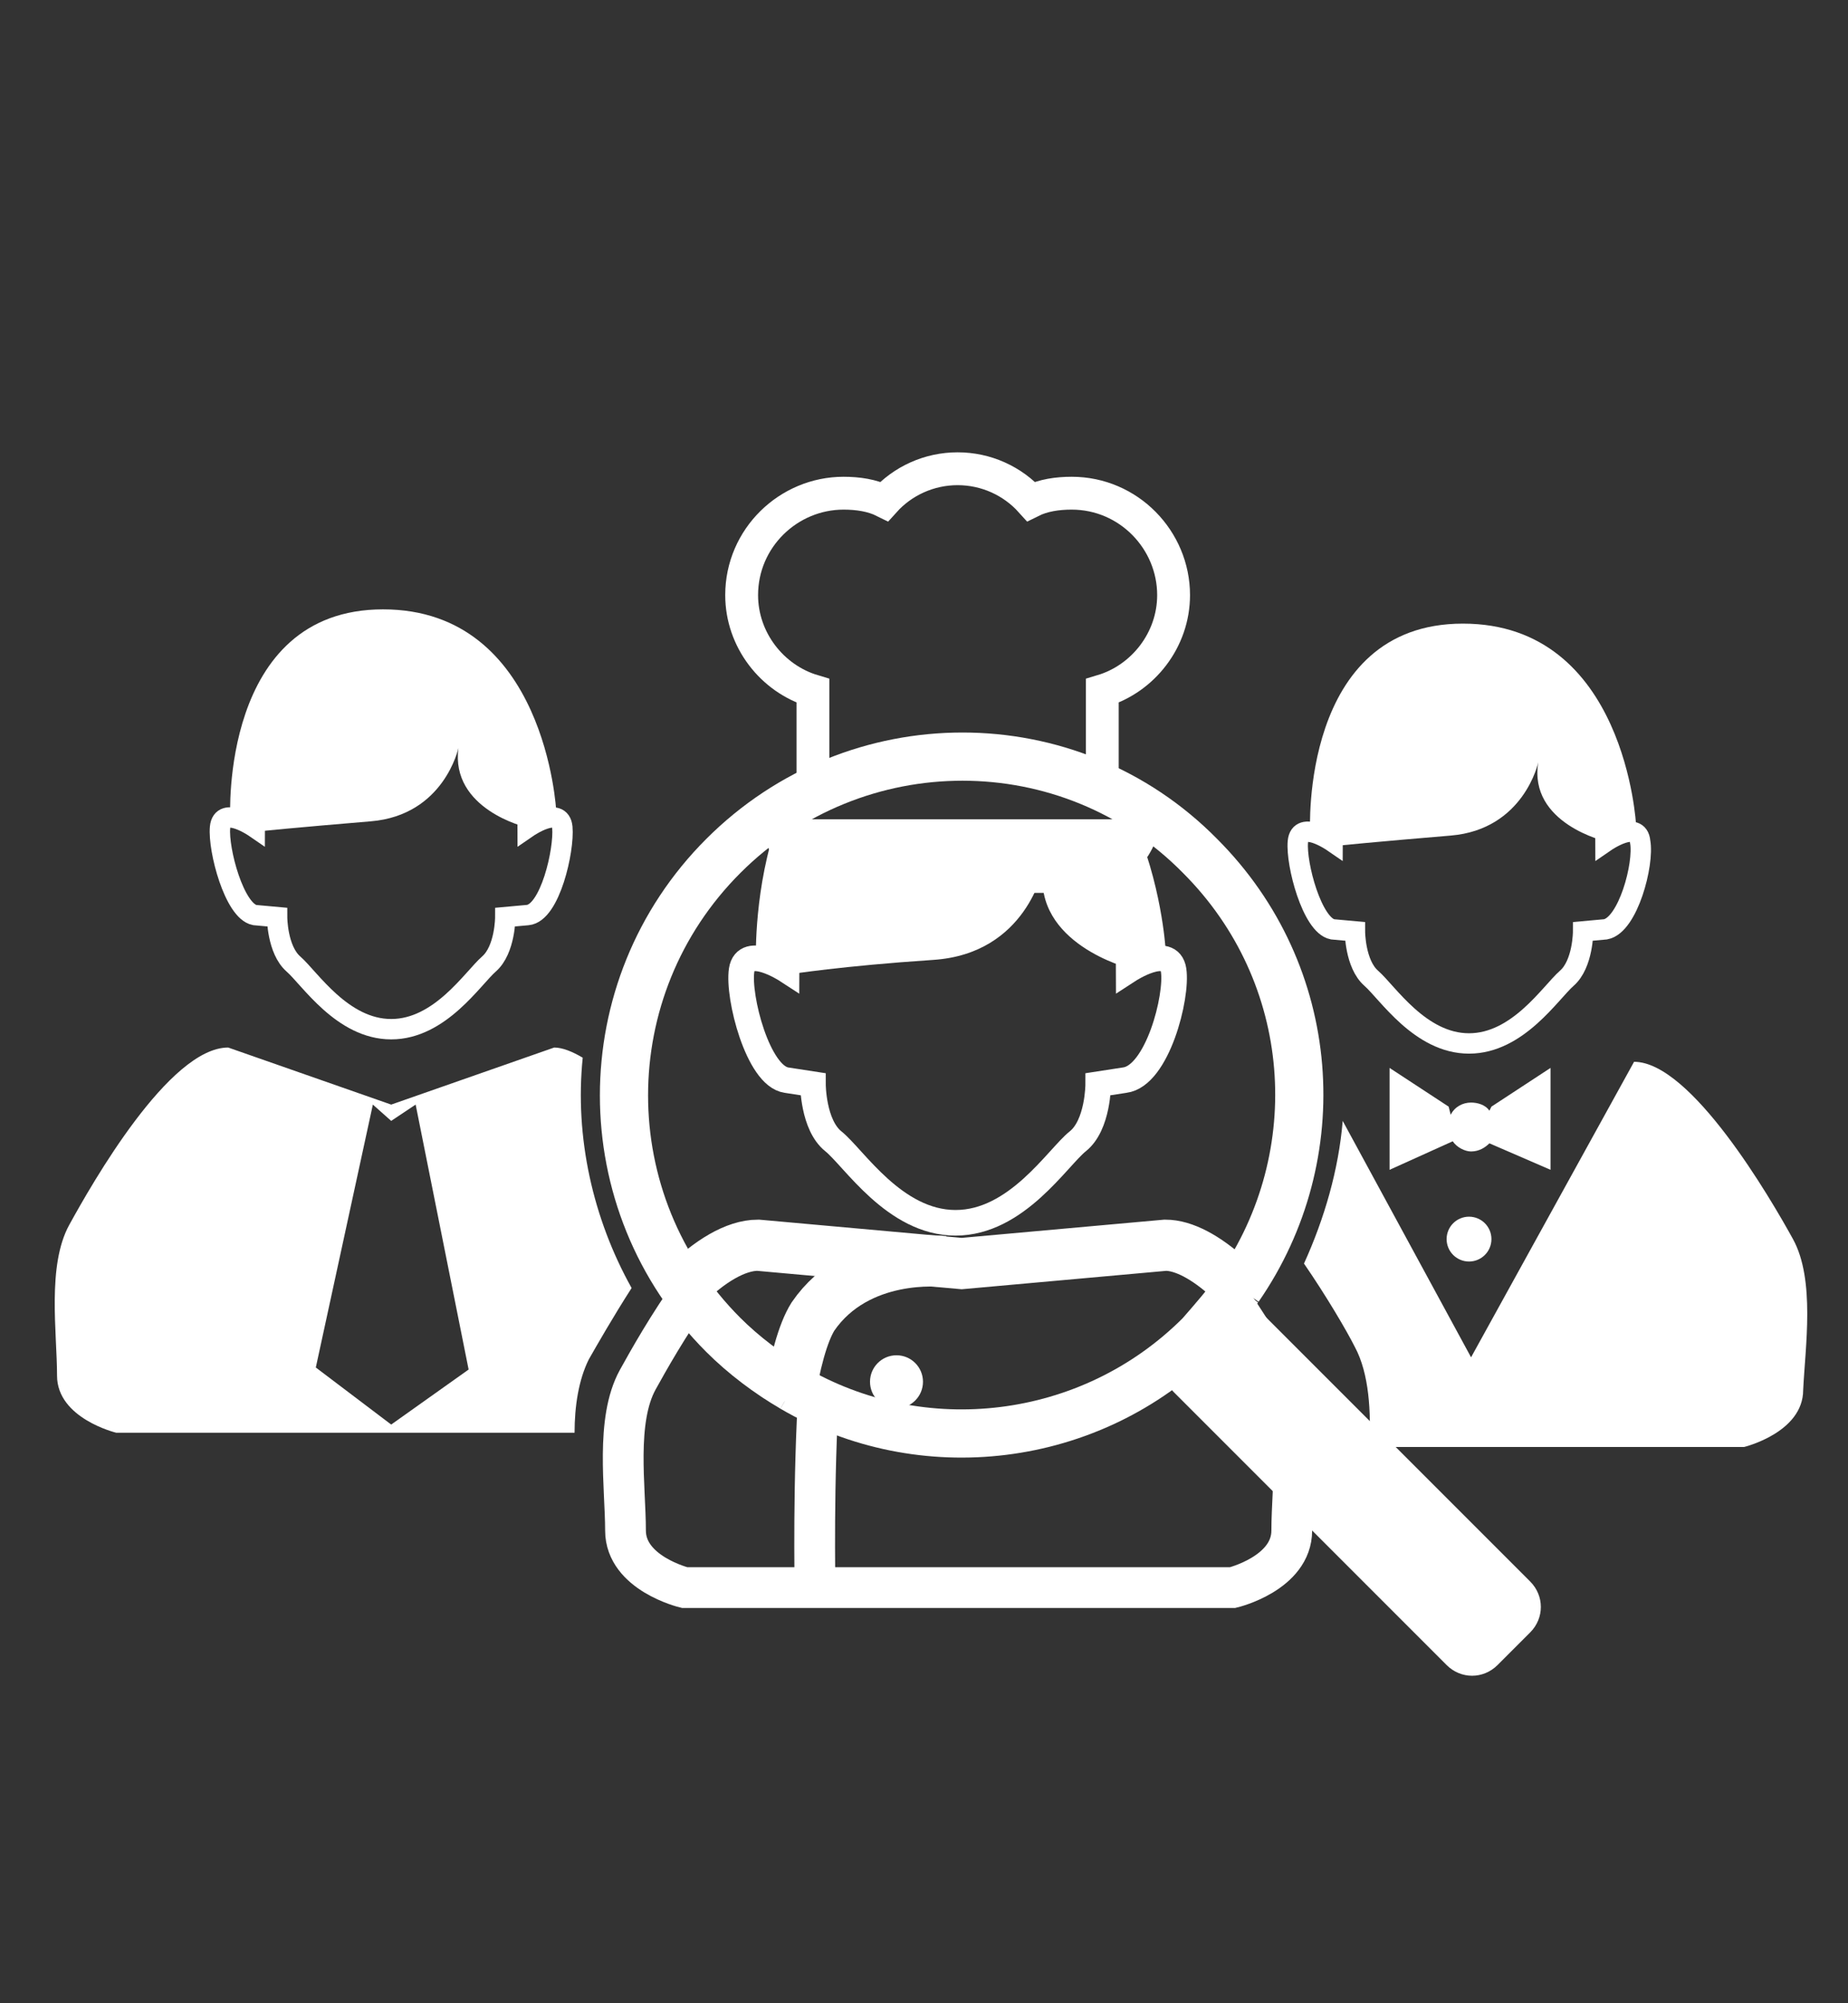 <?xml version="1.0" encoding="utf-8"?>
<!-- Generator: Adobe Illustrator 21.0.2, SVG Export Plug-In . SVG Version: 6.00 Build 0)  -->
<svg version="1.1" id="Layer_1" xmlns="http://www.w3.org/2000/svg" xmlns:xlink="http://www.w3.org/1999/xlink" x="0px" y="0px"
	 viewBox="0 0 90.7 98.3" style="enable-background:new 0 0 90.7 98.3;" xml:space="preserve">
<rect x="0" y="0" width="90.7" height="98.3" fill="#333333" stroke="none"/>
<style type="text/css">
	.st0{fill:none;stroke:#FFFFFF;stroke-miterlimit:10;}
	.st1{fill:#FFFFFF;}
	.st2{fill:none;stroke:#FFFFFF;stroke-width:1.612;stroke-miterlimit:10;}
	.st3{fill:none;stroke:#FFFFFF;stroke-width:2;stroke-miterlimit:10;}
	.st4{fill:none;stroke:#FFFFFF;stroke-width:2.024;stroke-miterlimit:10;}
	.st5{fill:none;stroke:#FFFFFF;stroke-width:1.256;stroke-miterlimit:10;}
	.st6{fill:none;stroke:#FFFFFF;stroke-width:2.511;stroke-miterlimit:10;}
	.st7{fill:none;stroke:#FFFFFF;stroke-width:2.365;stroke-miterlimit:10;}
</style>
<path class="st0" d="M80.5,41.3c-0.1-1.1-1.7,0-1.7,0c0-8.7-6.7-9.1-6.7-9.1s-6.7,0.4-6.7,9.1c0,0-1.6-1.1-1.7,0
	c-0.1,1.1,0.7,4.1,1.7,4.3c1.1,0.1,1.1,0.1,1.1,0.1s0,1.6,0.8,2.3c0.8,0.7,2.4,3.2,4.8,3.2c2.4,0,4-2.5,4.8-3.2
	c0.8-0.7,0.8-2.3,0.8-2.3s0,0,1.1-0.1C79.9,45.4,80.7,42.4,80.5,41.3z"/>
<path class="st1" d="M75.5,37.4c0,0-0.7,3.3-4.3,3.6s-5.6,0.5-5.6,0.5l-1.3-0.7c0,0-0.5-10.2,7.5-10.2s8.5,9.9,8.5,9.9l-1.4,0.8
	C78.8,41.3,75,40.4,75.5,37.4z"/>
<path class="st1" d="M76.1,52.4l-2.9,1.9l-0.1,0.2c-0.2-0.3-0.6-0.4-0.9-0.4c-0.4,0-0.8,0.2-1,0.6l-0.1-0.4l-2.9-1.9v5l3.1-1.4
	c0.2,0.3,0.6,0.5,0.9,0.5c0.4,0,0.7-0.2,0.9-0.4l3,1.3V52.4z"/>
<circle class="st1" cx="72.1" cy="60.8" r="1.1"/>
<path class="st0" d="M27.6,40.6c-0.1-1.1-1.7,0-1.7,0c0-8.7-6.7-9.1-6.7-9.1s-6.7,0.4-6.7,9.1c0,0-1.6-1.1-1.7,0
	c-0.1,1.1,0.7,4.1,1.7,4.3c1.1,0.1,1.1,0.1,1.1,0.1s0,1.6,0.8,2.3c0.8,0.7,2.4,3.2,4.8,3.2s4-2.5,4.8-3.2c0.8-0.7,0.8-2.3,0.8-2.3
	s0,0,1.1-0.1S27.7,41.7,27.6,40.6z"/>
<path class="st1" d="M22.5,36.7c0,0-0.7,3.3-4.3,3.6s-5.6,0.5-5.6,0.5l-1.3-0.7c0,0-0.5-10.2,7.5-10.2s8.5,9.9,8.5,9.9l-1.4,0.8
	C25.8,40.6,22.1,39.7,22.5,36.7z"/>
<path class="st2" d="M54.1,39.2v-5.3c2-0.6,3.5-2.5,3.5-4.7c0-2.7-2.2-5-5-5c-0.7,0-1.4,0.1-2,0.4c-0.9-1-2.2-1.6-3.6-1.6
	c-1.4,0-2.7,0.6-3.6,1.6c-0.6-0.3-1.3-0.4-2-0.4c-2.7,0-5,2.2-5,5c0,2.2,1.5,4.1,3.5,4.7v5.3"/>
<path class="st3" d="M34.1,63.2c-1.3,1.8-2.3,3.6-2.8,4.5c-1.1,2-0.6,5.3-0.6,7.4c0,2.1,2.9,2.8,2.9,2.8h13.4h0.1h13.4
	c0,0,2.9-0.7,2.9-2.8c0-2.1,0.5-5.4-0.6-7.4c-0.5-0.9-1.6-2.8-2.9-4.6"/>
<path class="st3" d="M40.2,68c-0.3,4.6-0.2,9.8-0.2,9.8"/>
<g>
	<path class="st4" d="M38.3,39.2v0.5c0,1.7,1.2,3.1,2.8,3.1h12.1c1.5,0,2.8-1.4,2.8-3.1v-0.6"/>
	<path class="st5" d="M57.6,47.6c-0.2-1.3-2.2,0-2.2,0c0-10.9-8.3-4.8-8.3-4.8s-8.5-6.1-8.5,4.8c0,0-2-1.3-2.2,0
		c-0.2,1.3,0.8,5.2,2.2,5.4c1.3,0.2,1.3,0.2,1.3,0.2s0,2,1,2.8c1,0.8,3,4,6,4c3,0,5-3.2,6-4c1-0.8,1-2.8,1-2.8s0,0,1.3-0.2
		C56.8,52.8,57.8,48.9,57.6,47.6z"/>
	<path class="st6" d="M60.3,62.7c-1.1-1-2.2-1.6-3.1-1.6l-10,0.9l-10-0.9c-1.1,0-2.4,0.8-3.6,2"/>
	<path class="st1" d="M38.2,40.2C37,43.5,37.1,47,37.1,47l1.7,0.8c0,0,2.5-0.4,7-0.7c4.6-0.3,5.4-4.5,5.4-4.5
		c-0.5,3.7,4.2,4.9,4.2,4.9l1.8-1c0,0-0.2-3.2-1.6-6.3H38.2z"/>
	<path class="st6" d="M46.3,61.9c0,0-4.2-0.5-6.4,2.7c-0.5,0.8-0.9,2.3-1.2,4.2"/>
	<circle class="st1" cx="44" cy="67.8" r="1.3"/>
</g>
<g>
	<path class="st7" d="M38.9,68.1c-1.2-0.7-2.4-1.6-3.4-2.6C29,59,29,48.5,35.5,42c6.5-6.5,17-6.5,23.4,0c5.8,5.8,6.4,14.7,1.9,21.2"
		/>
	<path class="st7" d="M60.8,63.2c-0.6,0.8-1.2,1.5-1.9,2.3c-5.4,5.4-13.7,6.3-20,2.6"/>
	<path class="st1" d="M75.1,77.6c0.7,0.7,0.7,1.8,0,2.5l-1.6,1.6c-0.7,0.7-1.8,0.7-2.5,0L57.6,68.3c-0.7-0.7-0.7-1.8,0-2.5l1.6-1.6
		c0.7-0.7,1.8-0.7,2.5,0L75.1,77.6z"/>
</g>
<path class="st1" d="M28.6,51.9c-0.5-0.3-1-0.5-1.4-0.5l-8,2.8l-8-2.8c-2.9,0-6.7,6.7-7.8,8.7s-0.6,5.3-0.6,7.4s2.9,2.8,2.9,2.8
	h13.4h0.1h9c0-1.3,0.2-2.6,0.7-3.6c0.4-0.7,1.2-2.1,2.1-3.5C29.1,59.8,28.2,55.8,28.6,51.9z M19.2,69.9l-3.7-2.8l2.8-12.9l0.9,0.8
	l1.2-0.8l2.6,13L19.2,69.9z"/>
<path class="st1" d="M88,60.8c-1.1-2-5-8.7-7.8-8.7l-8,14.5l-6.3-11.6C65.7,57.4,65,59.8,64,62c1.1,1.6,2.1,3.3,2.5,4.1
	c0.7,1.3,0.8,3.2,0.7,4.9h4.9h0.1h13.4c0,0,2.9-0.7,2.9-2.8C88.6,66.1,89.1,62.8,88,60.8z"/>
</svg>
